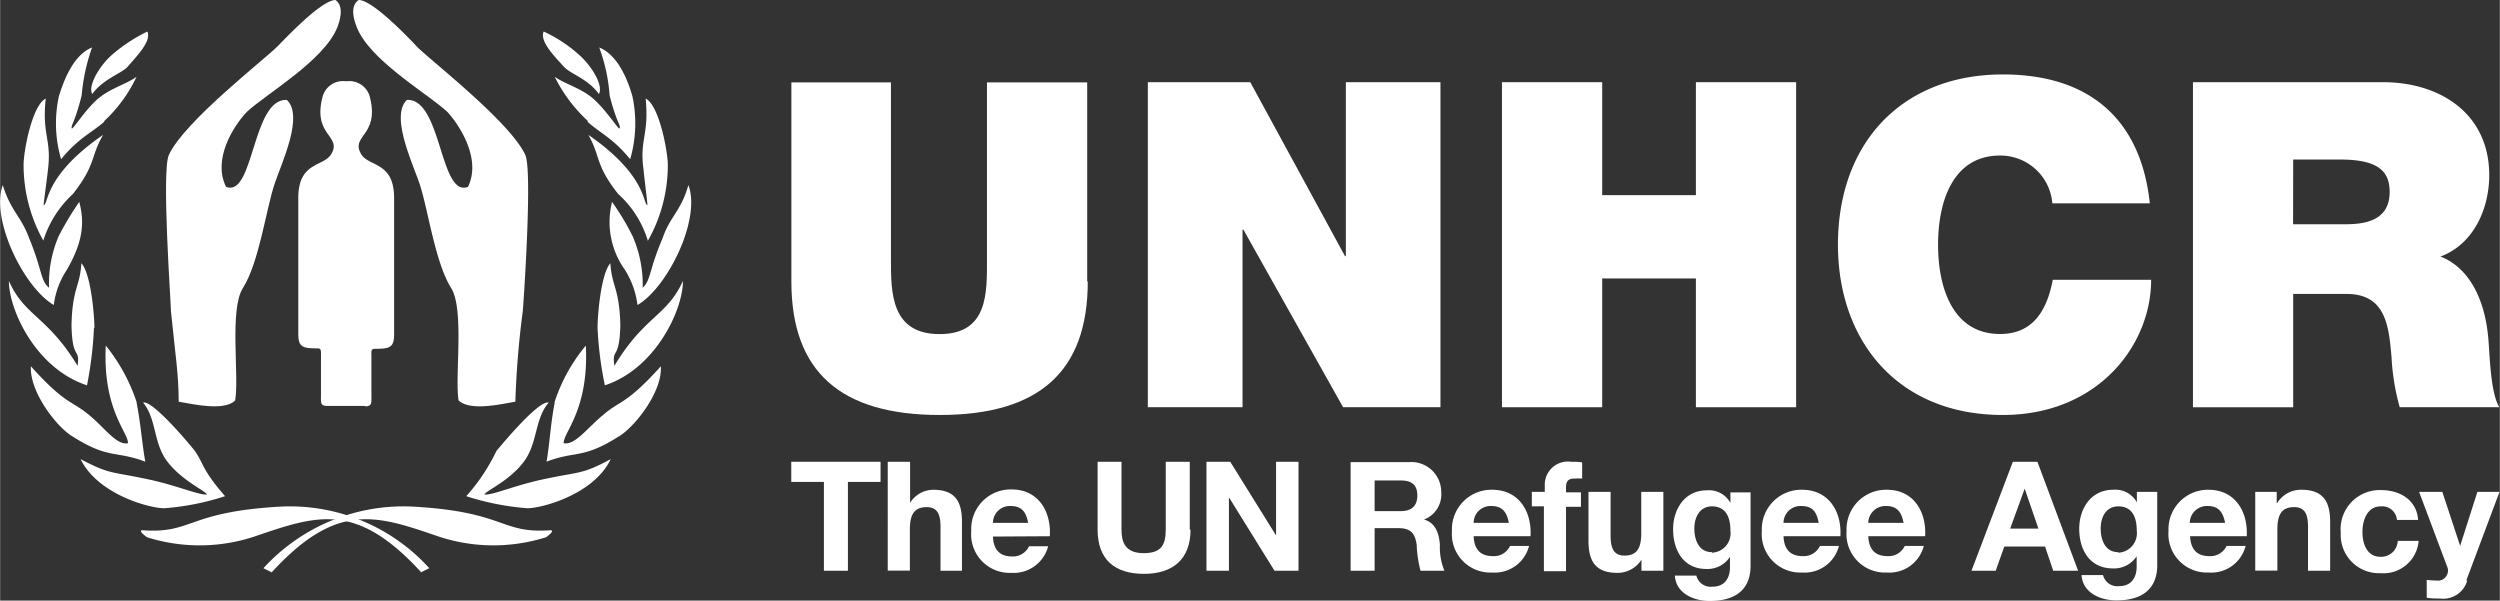 <svg id="Layer_1" data-name="Layer 1" xmlns="http://www.w3.org/2000/svg" width="79.71mm" height="19.15mm" viewBox="0 0 225.95 54.29"><rect x="0" y="0" width="225.95" height="54.29" fill="#333333" stroke="none"/><defs><style>.cls-1{fill:#fff;}</style></defs><path class="cls-1" d="M33,36.73c.64,0,.56-.36.56-1v-3.3c0-.68-.07-.9.32-.9,1.36,0,1.73-.13,1.73-1.33V17.89c0-3.34-2.36-2.79-3-4-.95-1.65,1.76-1.65.78-5.23a1.92,1.92,0,0,0-2.11-1.31,1.91,1.91,0,0,0-2.11,1.31c-1,3.58,1.73,3.58.78,5.23-.67,1.22-3,.67-3,4V30.16c0,1.2.36,1.33,1.73,1.33.38,0,.32.22.32.9v3.3c0,.68-.08,1,.56,1H33"/><path class="cls-1" d="M22.29,10.12c-1.21,1.28-3.11,4.28-1.87,6.77,2.53,1,2.34-8,5.49-7.86,1.56,1.44-.46,5.68-1.09,7.55-.78,2.3-1.4,7.12-2.88,9.46-1.24,1.95-.31,8.06-.7,10.16-1,1-3.89.31-5.1.11,0-2.41-.31-4.31-.7-8.17,0-.78-.86-12.69-.19-14.13C16.61,11,24,5.29,25.06,4.2S29.1,0,30.31,0c.85.59.35,2,.16,2.49-1.21,3-6.43,6-8.18,7.63"/><path class="cls-1" d="M40.43,10.12c1.16,1.28,3.07,4.28,1.86,6.77-2.56,1-2.37-8-5.52-7.86-1.52,1.44.5,5.68,1.13,7.55.78,2.3,1.4,7.12,2.87,9.46,1.21,1.95.31,8.06.67,10.16,1.09,1,3.89.31,5.13.11a81.44,81.44,0,0,1,.67-8.17c.07-.78.89-12.69.23-14.13-1.36-3-8.79-8.72-9.81-9.81S33.61,0,32.41,0c-.89.59-.35,2-.16,2.49,1.21,3,6.43,6,8.18,7.63"/><path class="cls-1" d="M11.48,6.08c-.66.63-2.15,1.06-3.16,2.42-.39-.74.62-2.53,1.83-3.58a14.58,14.58,0,0,1,3.16-2.07c.39.89-1,2.26-1.83,3.23"/><path class="cls-1" d="M9.41,11c-1.13,1-2.34,1.48-3.9,3.39a11.53,11.53,0,0,1-.2-5.69c.55-1.8,1.45-3.79,3-4.41a17.2,17.2,0,0,0-.94,4.33c-.66,2.61-1,2.69-.89,3,.15,0,1-1.36,2.06-2.42C9.76,8,11.32,7.68,12.33,6.94a13.08,13.08,0,0,1-2.92,4"/><path class="cls-1" d="M3.91,21.76a14,14,0,0,1-1.79-7c.08-1.6.86-5.3,2-5.85-.35,3.36.55,3.67.2,6.44,0,.15-.39,3-.39,3.19.47-.07,0-2.65,5.38-6.35-1.17,2-.62,2.65-2.73,5.34a9.68,9.68,0,0,0-2.69,4.25"/><path class="cls-1" d="M6.06,24.34a7.39,7.39,0,0,0-1.21,3.23C2.15,26-.89,19.82.24,16.73c.71,2.34,1.68,2.85,2.38,4.8,1.21,2.92,1,3.82,1.8,4.48a10.83,10.83,0,0,1,.86-4.64,27.87,27.87,0,0,1,1.87-3.12c.58,2.15.15,3.9-1.09,6.09"/><path class="cls-1" d="M8.48,29.64a34.4,34.4,0,0,1-.63,5.19C3.21,33.31.79,28,.79,25.39,2.2,28.59,4.26,28.55,7,33.07c.23-1.71-.48-.43-.55-3.66.07-3.4.78-3.51.89-5.62.86.94,1.18,4.68,1.18,5.85"/><path class="cls-1" d="M12.33,36.39c.36,1.75.51,3.82.79,5.34-2.65-1-3.32-.23-6.48-2.22-1.44-.78-4-4.06-3.86-6.4C5.9,36.58,6.45,36.19,8,37.48c1.4,1.13,2.53,2.81,3.55,2.58.07-.94-2.3-3-2-8.82a16.16,16.16,0,0,1,2.8,5.15"/><path class="cls-1" d="M17.6,40.76c.82,1.17.62,1.67,2.73,4.09a23.31,23.31,0,0,1-5.5,1.09c-1.32,0-6-1.24-7.56-4.44C10,42.94,10,42.59,13.58,43.37c2.58.58,4.41,1.4,5.11,1.33-.15-.35-2.14-1.18-3.51-2.89s-1-3.9-2.26-5.42c.82-.24,4,3.51,4.68,4.37"/><path class="cls-1" d="M51,6.08c.62.63,2.15,1.06,3.12,2.42.43-.74-.62-2.53-1.83-3.58a12.71,12.71,0,0,0-3.16-2.07c-.39.89,1,2.26,1.87,3.23"/><path class="cls-1" d="M53.09,11c1.09,1,2.3,1.48,3.86,3.39a11.65,11.65,0,0,0,.2-5.69c-.51-1.8-1.45-3.79-3-4.41a15.6,15.6,0,0,1,.94,4.33c.66,2.61,1.05,2.69.89,3-.15,0-1-1.36-2.07-2.42C52.74,8,51.17,7.68,50.13,6.94a13.54,13.54,0,0,0,3,4"/><path class="cls-1" d="M58.55,21.76a13.85,13.85,0,0,0,1.8-7c-.09-1.6-.87-5.3-2-5.85.32,3.36-.58,3.67-.19,6.44,0,.15.35,3,.35,3.19-.43-.07,0-2.65-5.34-6.35,1.13,2,.58,2.65,2.69,5.34a9.27,9.27,0,0,1,2.69,4.25"/><path class="cls-1" d="M56.44,24.34a7.71,7.71,0,0,1,1.17,3.23c2.7-1.56,5.77-7.75,4.6-10.84-.66,2.34-1.67,2.85-2.33,4.8-1.25,2.92-1.06,3.82-1.8,4.48a11,11,0,0,0-.9-4.64,22.87,22.87,0,0,0-1.87-3.12,7.42,7.42,0,0,0,1.13,6.09"/><path class="cls-1" d="M54,29.64a32.8,32.8,0,0,0,.66,5.19c4.6-1.52,7.06-6.83,7.06-9.44-1.45,3.2-3.48,3.16-6.2,7.68-.24-1.71.46-.43.54-3.66-.08-3.4-.78-3.51-.9-5.62-.85.94-1.16,4.68-1.16,5.85"/><path class="cls-1" d="M50.13,36.39c-.36,1.75-.47,3.82-.74,5.34,2.61-1,3.27-.23,6.43-2.22,1.44-.78,4.06-4.06,3.9-6.4-3.12,3.47-3.7,3.08-5.18,4.37-1.41,1.13-2.58,2.81-3.6,2.58-.07-.94,2.3-3,2-8.82a15.4,15.4,0,0,0-2.84,5.15"/><path class="cls-1" d="M44.86,40.76a17.15,17.15,0,0,1-2.73,4.09,23.64,23.64,0,0,0,5.54,1.09c1.28,0,6-1.24,7.52-4.44-2.68,1.44-2.73,1.09-6.31,1.87-2.58.58-4.37,1.4-5.11,1.33.15-.35,2.18-1.18,3.51-2.89s1-3.9,2.3-5.42c-.86-.24-4,3.51-4.72,4.37"/><path class="cls-1" d="M24.58,51.75l-.78-.39a17.13,17.13,0,0,1,13.46-5.57c8.5.47,7.91,2.46,12.47,2.14.51,0-.38.63-.38.63a15.78,15.78,0,0,1-10-.16c-5.46-1.87-9-3-14.82,3.35"/><path class="cls-1" d="M38,51.75l.79-.39A17,17,0,0,0,25.4,45.79c-8.54.47-7.95,2.46-12.52,2.14-.5,0,.39.63.39.63a15.77,15.77,0,0,0,10-.16c5.49-1.87,9-3,14.81,3.35"/><path class="cls-1" d="M98.31,25.45c0,8.15-4.41,12.06-13.38,12.06S71.52,33.6,71.52,25.45v-18h9v16c0,3,0,6.75,4.4,6.75s4.28-3.75,4.28-6.75v-16h9.06v18"/><polygon class="cls-1" points="103.74 7.43 113 7.43 121.56 23.15 121.64 23.15 121.64 7.43 130.19 7.43 130.19 36.81 121.39 36.81 112.38 20.76 112.3 20.76 112.3 36.81 103.74 36.81 103.74 7.43"/><polygon class="cls-1" points="135.75 7.43 144.81 7.43 144.81 17.64 153.28 17.64 153.28 7.43 162.34 7.43 162.34 36.81 153.28 36.81 153.28 25.17 144.81 25.17 144.81 36.81 135.75 36.81 135.75 7.43"/><path class="cls-1" d="M185.5,18.38a4.71,4.71,0,0,0-4.73-4.32c-4.24,0-5.6,4.11-5.6,8.06s1.36,8.07,5.6,8.07c3,0,4.24-2.14,4.77-4.9h8.89c0,5.92-4.81,12.22-13.41,12.22-9.51,0-14.9-6.71-14.9-15.39,0-9.26,5.84-15.39,14.9-15.39,8.06,0,12.51,4.28,13.29,11.65H185.5"/><path class="cls-1" d="M207.27,14.42h4.24c3.46,0,4.48,1.07,4.48,2.93,0,2.63-2.3,2.92-4,2.92h-4.73Zm-9.06,22.39h9.06V26.57h4.82c3.57,0,3.82,2.92,4.07,5.72a20.51,20.51,0,0,0,.74,4.52h9c-.82-1.36-.86-4.85-1-6.29-.33-3.67-1.85-6.38-4.32-7.33,3-1.11,4.41-4.32,4.41-7.36,0-5.56-4.45-8.4-9.59-8.4H198.21V36.81"/><polygon class="cls-1" points="74.46 43.56 71.51 43.56 71.51 41.74 79.58 41.74 79.58 43.56 76.63 43.56 76.63 51.59 74.46 51.59 74.46 43.56"/><path class="cls-1" d="M80.25,41.74h2v3.71h0a2.5,2.5,0,0,1,2.08-1.18c2.09,0,2.61,1.17,2.61,2.93v4.39H85v-4c0-1.17-.34-1.75-1.25-1.75-1.06,0-1.52.59-1.52,2v3.74h-2V41.74"/><path class="cls-1" d="M89.74,48.5c.05,1.24.66,1.8,1.75,1.8A1.6,1.6,0,0,0,93,49.38h1.73a3.22,3.22,0,0,1-3.34,2.4A3.48,3.48,0,0,1,87.78,48a3.57,3.57,0,0,1,3.64-3.76c2.43,0,3.6,2,3.46,4.23Zm3.18-1.24c-.18-1-.6-1.52-1.56-1.52a1.53,1.53,0,0,0-1.62,1.52h3.18"/><path class="cls-1" d="M107.6,47.87c0,2.66-1.58,4-4.21,4s-4.19-1.28-4.19-4V41.74h2.16v6.13c0,1.07.28,2.13,2,2.13,1.54,0,2-.67,2-2.13V41.74h2.17v6.13"/><polygon class="cls-1" points="109.04 41.74 111.19 41.74 115.3 48.35 115.33 48.35 115.33 41.74 117.36 41.74 117.36 51.59 115.19 51.59 111.1 45 111.07 45 111.07 51.59 109.04 51.59 109.04 41.74"/><path class="cls-1" d="M124.24,43.43h2.37c1,0,1.49.41,1.49,1.36s-.53,1.41-1.49,1.41h-2.37Zm-2.17,8.16h2.17V47.74h2.16c1.09,0,1.49.46,1.64,1.49a11,11,0,0,0,.35,2.36h2.16a5.47,5.47,0,0,1-.41-2.33c-.07-1-.37-2-1.44-2.3v0a2.42,2.42,0,0,0,1.56-2.47,2.7,2.7,0,0,0-2.88-2.72h-5.31v9.85"/><path class="cls-1" d="M133.19,47.26a1.53,1.53,0,0,1,1.62-1.52c.95,0,1.38.53,1.56,1.52Zm5.14,1.24c.14-2.19-1-4.23-3.46-4.23A3.57,3.57,0,0,0,131.23,48a3.48,3.48,0,0,0,3.64,3.75,3.2,3.2,0,0,0,3.33-2.4h-1.72a1.61,1.61,0,0,1-1.54.92c-1.09,0-1.7-.56-1.75-1.8h5.14"/><path class="cls-1" d="M139.62,45.77h-1.17V44.46h1.17v-.55A2.09,2.09,0,0,1,142,41.74c.35,0,.71,0,1,.06v1.46a5.69,5.69,0,0,0-.72,0c-.52,0-.74.22-.74.81v.43h1.35v1.31h-1.35v5.82h-2V45.77"/><path class="cls-1" d="M150.22,51.59h-1.86v-1h0a2.55,2.55,0,0,1-2.18,1.19c-2.08,0-2.61-1.17-2.61-2.94V44.46h2v4c0,1.18.35,1.76,1.26,1.76,1.06,0,1.51-.6,1.51-2V44.46h2v7.13"/><path class="cls-1" d="M154.73,49.91c-1.2,0-1.59-1.12-1.59-2.14s.49-2,1.59-2c1.27,0,1.67,1,1.67,2.19a1.76,1.76,0,0,1-1.67,2m3.53-5.45H156.4v.95h0a2.2,2.2,0,0,0-2.12-1.14c-2,0-3.06,1.68-3.06,3.53s.91,3.58,3,3.58a2.42,2.42,0,0,0,2.14-1.1h0v.94c0,1-.49,1.76-1.57,1.76a1.34,1.34,0,0,1-1.47-1h-1.94c.1,1.63,1.74,2.29,3.14,2.29,3.29,0,3.7-2,3.7-3.16V44.46"/><path class="cls-1" d="M161.2,47.26a1.53,1.53,0,0,1,1.62-1.52c1,0,1.38.53,1.56,1.52Zm5.14,1.24c.14-2.19-1-4.23-3.46-4.23A3.57,3.57,0,0,0,159.24,48a3.48,3.48,0,0,0,3.64,3.75,3.2,3.2,0,0,0,3.33-2.4h-1.72a1.62,1.62,0,0,1-1.54.92c-1.09,0-1.7-.56-1.75-1.8h5.14"/><path class="cls-1" d="M168.86,47.26a1.55,1.55,0,0,1,1.63-1.52c.95,0,1.38.53,1.56,1.52ZM174,48.5c.14-2.19-1-4.23-3.46-4.23A3.57,3.57,0,0,0,166.9,48a3.48,3.48,0,0,0,3.64,3.75,3.21,3.21,0,0,0,3.34-2.4h-1.72a1.62,1.62,0,0,1-1.55.92c-1.09,0-1.69-.56-1.75-1.8H174"/><path class="cls-1" d="M183,44.17h0l1.24,3.61h-2.55Zm-4.81,7.42h2.19l.78-2.19h3.68l.74,2.19h2.25l-3.68-9.85h-2.22Z"/><path class="cls-1" d="M191.46,49.91c-1.2,0-1.59-1.12-1.59-2.14s.48-2,1.59-2c1.27,0,1.67,1,1.67,2.19a1.77,1.77,0,0,1-1.67,2M195,44.46h-1.86v.95h0A2.21,2.21,0,0,0,191,44.27c-2,0-3.07,1.68-3.07,3.53s.91,3.58,3.05,3.58a2.42,2.42,0,0,0,2.14-1.1h0v.94c0,1-.49,1.76-1.58,1.76a1.33,1.33,0,0,1-1.46-1h-1.94c.1,1.63,1.74,2.29,3.14,2.29,3.28,0,3.7-2,3.7-3.16V44.46"/><path class="cls-1" d="M197.92,47.26a1.55,1.55,0,0,1,1.63-1.52c.95,0,1.38.53,1.56,1.52Zm5.15,1.24c.13-2.19-1-4.23-3.46-4.23A3.57,3.57,0,0,0,196,48a3.48,3.48,0,0,0,3.64,3.75,3.2,3.2,0,0,0,3.33-2.4h-1.72a1.62,1.62,0,0,1-1.55.92c-1.08,0-1.69-.56-1.75-1.8h5.15"/><path class="cls-1" d="M203.92,44.46h1.86v1h.05A2.52,2.52,0,0,1,208,44.27c2.08,0,2.61,1.17,2.61,2.93v4.39h-2v-4c0-1.17-.34-1.75-1.25-1.75-1.07,0-1.52.59-1.52,2v3.74h-2V44.46"/><path class="cls-1" d="M216.65,47a1.34,1.34,0,0,0-1.45-1.23c-1.25,0-1.67,1.27-1.67,2.32s.4,2.24,1.63,2.24a1.5,1.5,0,0,0,1.56-1.44h1.89a3.19,3.19,0,0,1-3.44,2.92,3.46,3.46,0,0,1-3.6-3.65,3.53,3.53,0,0,1,3.64-3.86c1.69,0,3.23.88,3.35,2.7h-1.91"/><path class="cls-1" d="M223,52.48a2.25,2.25,0,0,1-2.46,1.62c-.4,0-.8,0-1.2-.07V52.42a10.79,10.79,0,0,0,1.15.06.92.92,0,0,0,.67-1.33l-2.51-6.69h2.1l1.61,4.88h0l1.56-4.88h2l-3,8"/></svg>